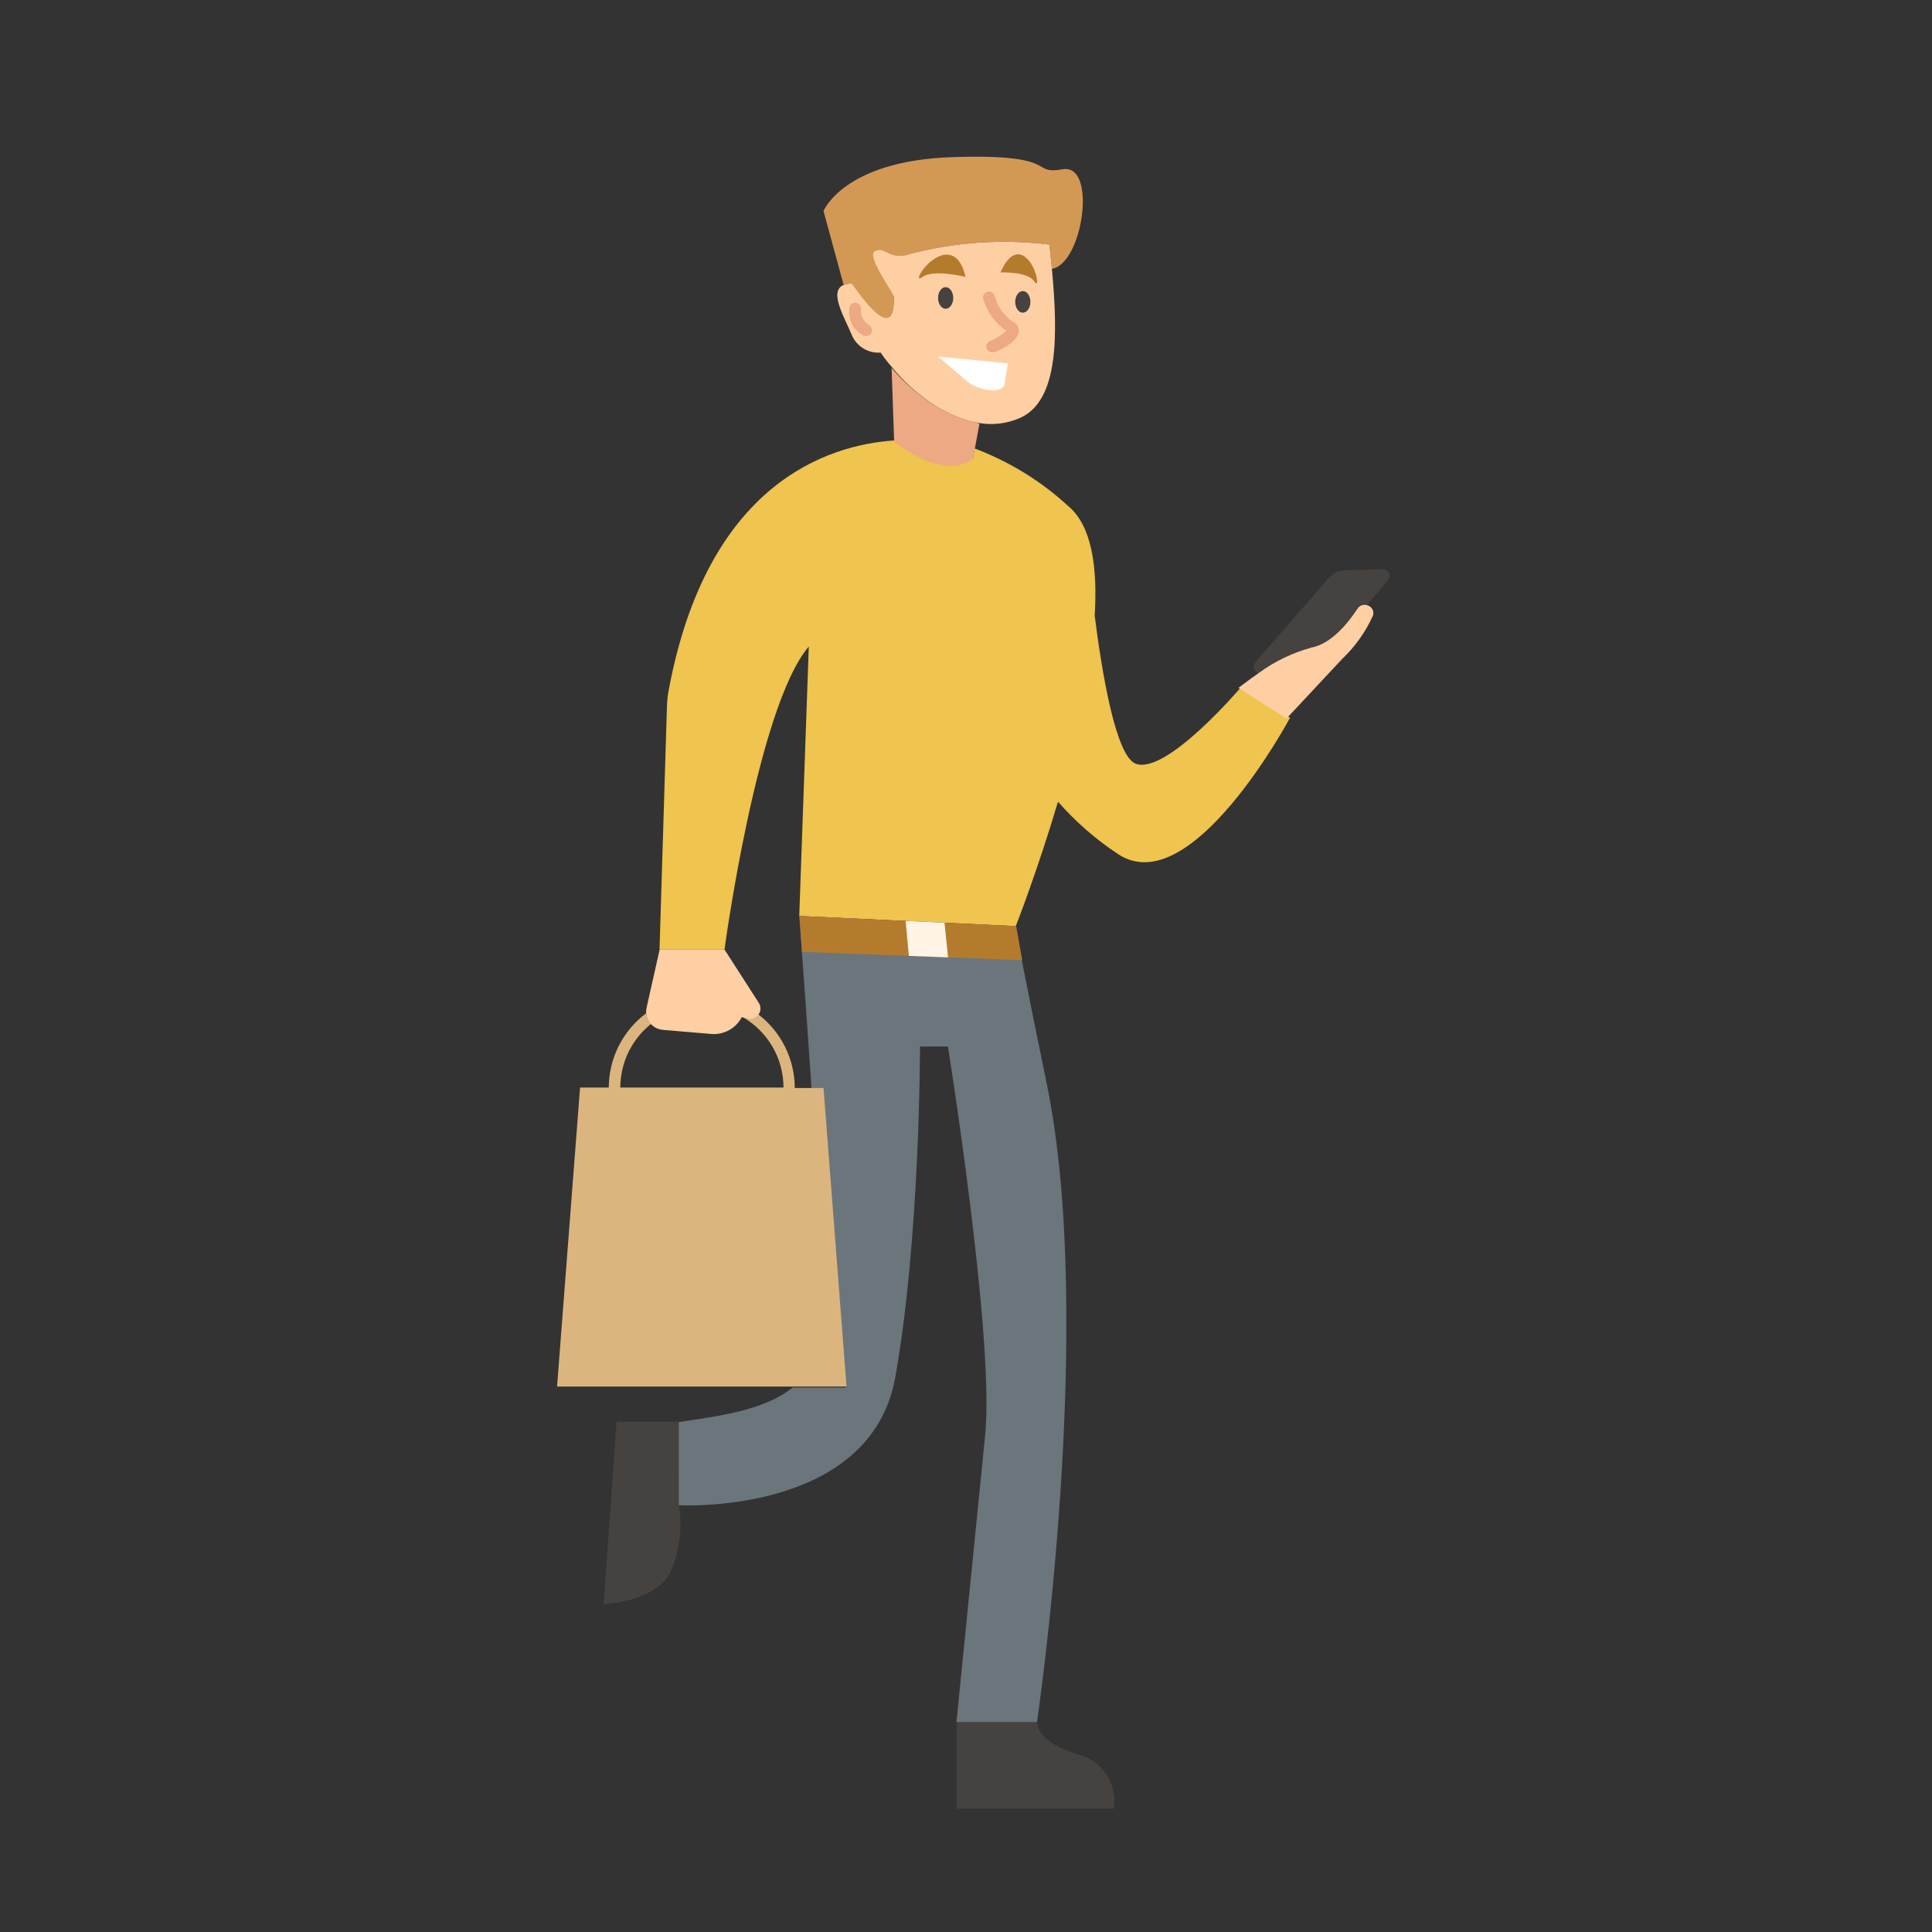 <svg width="168" height="168" viewBox="0 0 168 168" fill="none" xmlns="http://www.w3.org/2000/svg">
<rect x="0" y="0" width="168" height="168" fill="#333333" stroke="none"/>
<path d="M59 123.62H53.61L52.49 139.48C52.49 139.48 57.12 139.34 58.37 136.56C59.12 134.76 59.352 132.785 59.04 130.86L59 123.62Z" fill="#454240"/>
<path d="M83.19 149.77V157.28H96.86C97.022 156.244 96.792 155.186 96.215 154.311C95.638 153.436 94.755 152.808 93.74 152.55C89.99 151.44 90.2 149.77 90.2 149.77H83.19Z" fill="#454240"/>
<path d="M107.93 59.74C107.93 59.74 101.43 67.41 98.76 66.41C97.02 65.76 95.82 58.49 95.19 53.53C95.45 49.31 94.93 45.77 92.96 44.07C90.58 41.866 87.795 40.145 84.76 39L84.61 39.83C84.61 39.83 82.61 41.97 77.75 38.36V38.3C72 38.69 61.51 42 58.15 60C58.068 60.429 58.018 60.863 58 61.3L57.35 82.57H63C63 82.57 65.83 61.5 70.33 56.22L69.5 79.65L88.33 80.53C88.33 80.53 90.19 75.8 92 69.71C93.517 71.445 95.259 72.968 97.18 74.24C103.55 78.57 112.18 62.41 112.18 62.41L107.93 59.74Z" fill="#EFC44F"/>
<path d="M84.9 36.74C82 36.2 79.24 34 77.53 32L77.75 38.35V38.41C82.58 42.02 84.61 39.88 84.61 39.88L84.76 39.05L85.17 36.85L84.9 36.74Z" fill="#EDA983"/>
<path d="M92.42 14.72C89.42 15.22 92.42 13.36 82.89 13.66C73.36 13.96 71.61 18.35 71.61 18.35L73.36 24.78C73.59 24.694 73.834 24.653 74.08 24.66C74.08 24.66 77.82 30.45 77.73 25.91C77.91 25.74 75.35 22.25 76.06 21.83C76.77 21.41 77.38 22.6 78.9 22.14C82.921 21.053 87.116 20.758 91.25 21.27C91.33 21.97 91.4 22.68 91.47 23.38C94.17 22.93 95.42 14.22 92.42 14.72Z" fill="#D39954"/>
<path d="M91.47 23.38C91.4 22.67 91.33 21.97 91.25 21.27C87.116 20.758 82.922 21.054 78.9 22.14C77.38 22.6 76.83 21.37 76.06 21.83C75.29 22.29 77.91 25.74 77.73 25.91C77.81 30.45 74.11 24.62 74.08 24.66C73.835 24.654 73.59 24.694 73.36 24.78C72.01 25.33 73.5 27.7 74.08 29.16C74.29 29.639 74.643 30.04 75.091 30.308C75.539 30.577 76.059 30.7 76.58 30.66C76.885 31.111 77.219 31.543 77.58 31.95C79.24 34 82 36.2 84.9 36.74C86.195 37.012 87.544 36.865 88.75 36.32C92.07 34.78 92 29.11 91.47 23.38Z" fill="#FFCFA4"/>
<path d="M82.23 26.85C82.594 26.85 82.89 26.429 82.89 25.91C82.89 25.391 82.594 24.97 82.23 24.97C81.865 24.97 81.57 25.391 81.57 25.91C81.57 26.429 81.865 26.85 82.23 26.85Z" fill="#454240"/>
<path d="M88.94 27.19C89.304 27.19 89.6 26.769 89.6 26.25C89.6 25.73 89.304 25.31 88.94 25.31C88.575 25.31 88.28 25.73 88.28 26.25C88.28 26.769 88.575 27.19 88.94 27.19Z" fill="#454240"/>
<path d="M83.95 24.08C83.95 24.08 81.17 23.38 80.23 24.08C79.29 24.78 80.57 22.41 82.09 22.16C83.61 21.91 83.95 24.08 83.95 24.08Z" fill="#B57B2D"/>
<path d="M87 23.69C87 23.69 89.36 23.59 89.93 24.46C90.5 25.33 90.09 22.77 88.93 22.21C87.77 21.65 87 23.69 87 23.69Z" fill="#B57B2D"/>
<path d="M87.64 31.6L81.57 31L84.09 33.15C84.83 33.79 86.7 34.33 87.32 33.57L87.64 31.6Z" fill="white"/>
<path d="M86.38 30.63C86.248 30.658 86.109 30.632 85.996 30.558C85.882 30.483 85.803 30.367 85.775 30.235C85.747 30.102 85.773 29.964 85.847 29.851C85.921 29.737 86.038 29.658 86.17 29.63C86.656 29.416 87.105 29.125 87.5 28.77C86.538 28.105 85.832 27.131 85.5 26.01C85.463 25.877 85.48 25.735 85.548 25.615C85.615 25.495 85.728 25.407 85.86 25.37C85.993 25.333 86.135 25.35 86.255 25.417C86.375 25.485 86.463 25.597 86.5 25.73C86.727 26.616 87.258 27.395 88 27.93C88.173 27.991 88.323 28.103 88.43 28.251C88.537 28.399 88.596 28.577 88.6 28.76C88.6 29.55 87.36 30.25 86.6 30.59C86.531 30.62 86.456 30.634 86.38 30.63Z" fill="#EDA983"/>
<path d="M75.29 29.22C75.186 29.221 75.085 29.189 75 29.13C74.583 28.894 74.25 28.535 74.047 28.101C73.845 27.667 73.783 27.181 73.87 26.71C73.904 26.577 73.99 26.464 74.108 26.394C74.226 26.325 74.367 26.305 74.5 26.34C74.632 26.374 74.746 26.46 74.815 26.578C74.885 26.696 74.904 26.837 74.87 26.97C74.87 26.97 74.73 27.68 75.62 28.31C75.707 28.371 75.773 28.458 75.807 28.559C75.841 28.661 75.842 28.77 75.81 28.872C75.778 28.973 75.713 29.062 75.627 29.125C75.541 29.187 75.436 29.221 75.33 29.22H75.29Z" fill="#EDA983"/>
<path d="M120.25 49.49L117 49.59C116.717 49.598 116.438 49.664 116.182 49.784C115.925 49.905 115.696 50.077 115.51 50.29L109.19 57.55C109.119 57.625 109.068 57.716 109.042 57.815C109.015 57.915 109.015 58.019 109.04 58.119C109.065 58.219 109.114 58.311 109.184 58.386C109.254 58.462 109.342 58.518 109.44 58.55C110.811 57.532 112.356 56.773 114 56.31C115.75 55.98 117.21 54.15 118 52.93C118.086 52.791 118.218 52.685 118.372 52.631C118.527 52.576 118.695 52.576 118.85 52.63L120.69 50.47C120.761 50.384 120.806 50.28 120.821 50.169C120.835 50.058 120.819 49.946 120.773 49.844C120.728 49.742 120.654 49.655 120.562 49.593C120.469 49.53 120.361 49.495 120.25 49.49Z" fill="#454240"/>
<path d="M118.89 52.63C118.736 52.576 118.567 52.576 118.412 52.631C118.258 52.685 118.127 52.791 118.04 52.93C117.24 54.15 115.78 55.98 114.04 56.31C112.391 56.761 110.839 57.51 109.46 58.52C108.46 59.22 107.7 59.81 107.7 59.81L111.87 62.48L116.7 57.31C117.827 56.241 118.737 54.964 119.38 53.55C119.414 53.458 119.428 53.36 119.421 53.261C119.414 53.163 119.387 53.068 119.341 52.981C119.294 52.894 119.23 52.818 119.153 52.758C119.075 52.697 118.986 52.654 118.89 52.63Z" fill="#FFCFA4"/>
<path d="M91 94.13C88.32 81.13 88.33 80.54 88.33 80.54L69.5 79.66C69.5 79.66 70.03 86.66 70.57 94.66H71.57L73.57 120.66H68.92C66.41 122.66 62.57 123.12 59.02 123.66V130.89C59.02 130.89 75.69 131.82 77.85 119.76C80.01 107.7 80 91 80 91H82.43C82.43 91 86.5 116.41 85.67 124.75L83.17 149.75H90.17C90.17 149.75 95.33 115 91 94.13Z" fill="#6B767C"/>
<path d="M71.61 94.61H69.11C69.108 93.369 68.821 92.145 68.269 91.034C67.718 89.922 66.917 88.952 65.93 88.2C65.826 88.342 65.681 88.449 65.516 88.508C65.35 88.567 65.17 88.575 65 88.53L64.53 88.41C65.622 89.026 66.53 89.921 67.163 91.004C67.795 92.086 68.129 93.317 68.13 94.57H53.94C53.941 93.507 54.181 92.458 54.643 91.5C55.105 90.543 55.778 89.702 56.61 89.04C56.369 88.787 56.221 88.459 56.19 88.11C55.183 88.86 54.365 89.835 53.801 90.956C53.237 92.077 52.942 93.315 52.94 94.57H50.44L48.44 120.57H73.61L71.61 94.61Z" fill="#DCB57E"/>
<path d="M57.61 89.55L61.84 89.91C62.38 89.956 62.922 89.841 63.397 89.579C63.872 89.317 64.259 88.921 64.51 88.44L64.98 88.56C65.157 88.611 65.345 88.606 65.519 88.547C65.693 88.488 65.844 88.376 65.953 88.228C66.062 88.08 66.123 87.902 66.128 87.719C66.133 87.535 66.081 87.354 65.98 87.2L63 82.57H57.36L56.22 87.65C56.174 87.868 56.174 88.092 56.221 88.309C56.267 88.527 56.359 88.732 56.49 88.911C56.621 89.09 56.789 89.24 56.982 89.35C57.175 89.46 57.389 89.528 57.61 89.55Z" fill="#FFCFA4"/>
<path d="M69.74 82.77L88.89 83.49L88.36 80.53L69.53 79.65L69.74 82.77Z" fill="#B57B2D"/>
<path d="M79.03 83.12L78.75 80.08L82.13 80.24L82.44 83.25L79.03 83.12Z" fill="#FFF4E6"/>
</svg>
